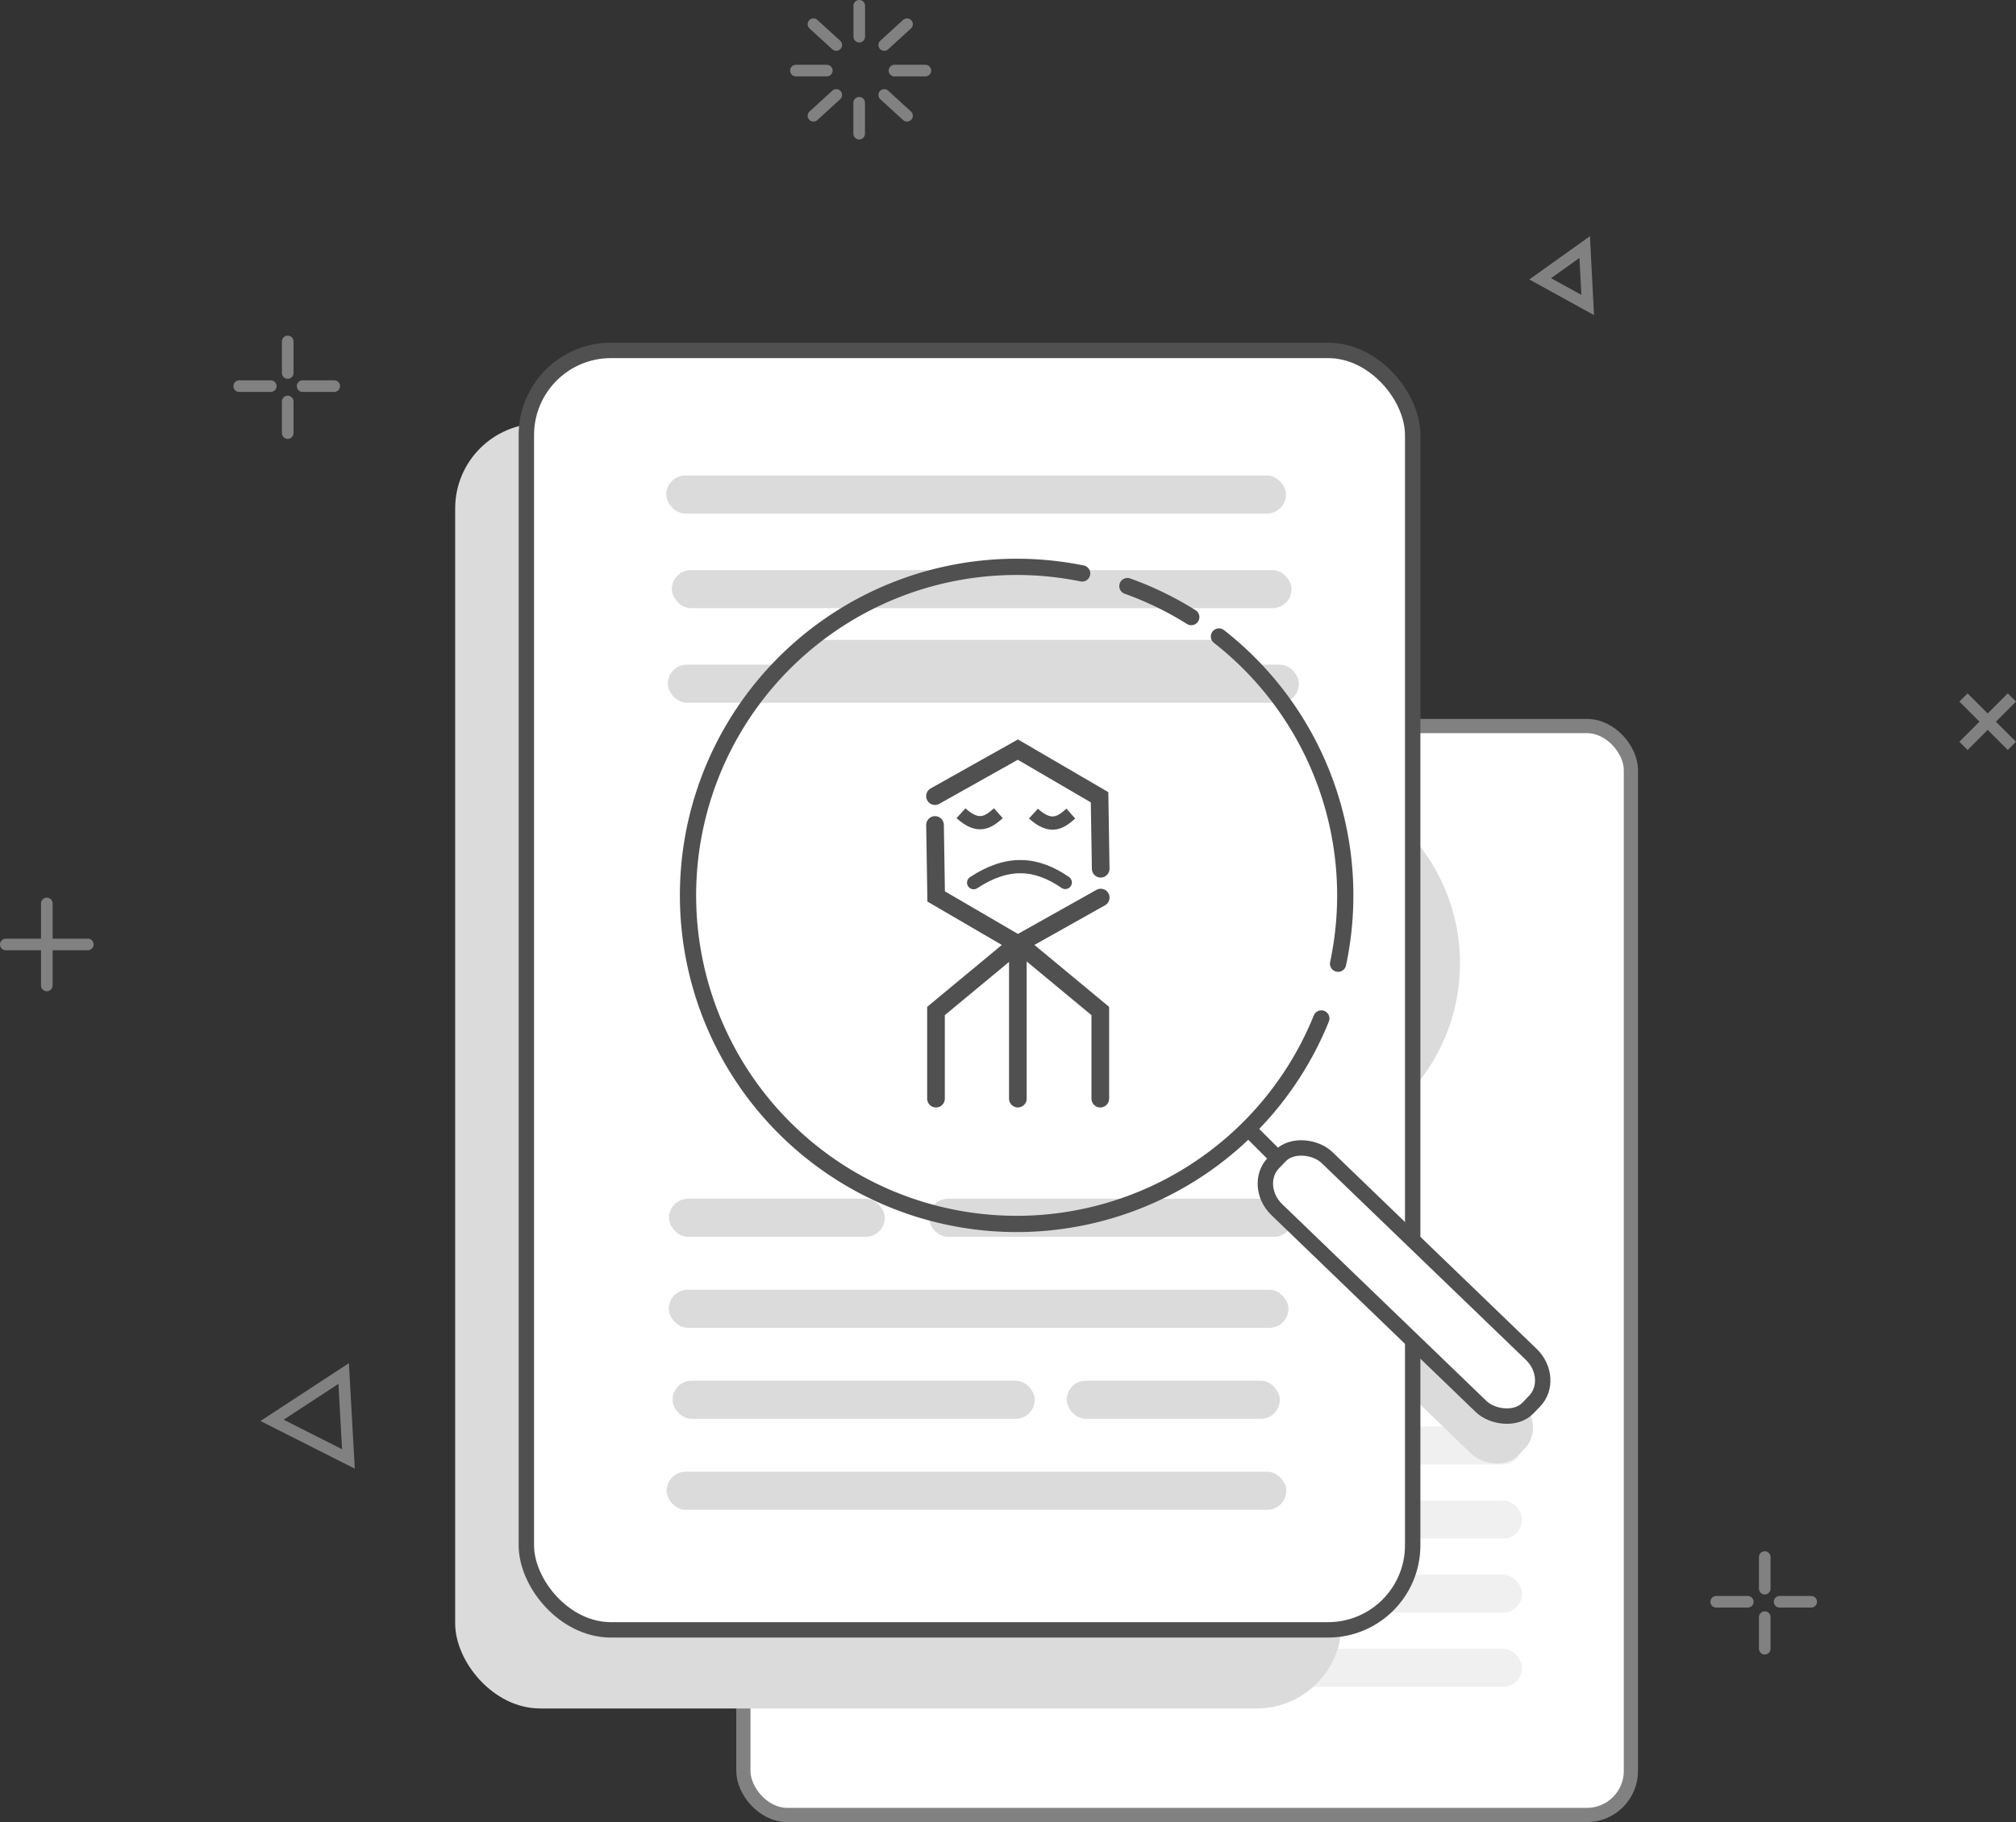 <?xml version="1.0" encoding="UTF-8" standalone="no"?>
<!-- Created with Inkscape (http://www.inkscape.org/) -->

<svg
   width="100mm"
   height="90.41mm"
   viewBox="0 0 100 90.41"
   version="1.1"
   id="svg5"
   xmlns="http://www.w3.org/2000/svg"
   xmlns:svg="http://www.w3.org/2000/svg">
  <rect x="0" y="0" width="100" height="90.41" fill="#333333" stroke="none"/>
  <defs
     id="defs2">
    <rect
       x="99.97"
       y="439.884"
       width="828.957"
       height="208.044"
       id="rect51939" />
  </defs>
  <g
     id="g1142">
    <rect
       style="fill:#ffffff;fill-opacity:1;stroke:#818181;stroke-width:0.705;stroke-linecap:round;stroke-miterlimit:4;stroke-dasharray:none;stroke-opacity:1"
       id="rect25244"
       width="44.024"
       height="54.029"
       x="36.874"
       y="36.023"
       ry="2.184"
       rx="2.184" />
    <rect
       style="fill:#f0f0f0;fill-opacity:1;stroke:none;stroke-width:0.831;stroke-linecap:round;stroke-miterlimit:4;stroke-dasharray:none;stroke-opacity:1"
       id="rect33080"
       width="30.739"
       height="1.89"
       x="44.759"
       y="81.803"
       ry="0.945"
       rx="0.945" />
    <circle
       style="fill:#dbdbdb;fill-opacity:1;stroke:none;stroke-width:2.178;stroke-linecap:round;stroke-miterlimit:4;stroke-dasharray:none;stroke-opacity:1"
       id="path41215"
       cx="62.945"
       cy="47.793"
       r="9.476" />
    <rect
       style="fill:#dbdbdb;fill-opacity:1;stroke:none;stroke-width:0.765;stroke-linecap:round;stroke-miterlimit:4;stroke-dasharray:none;stroke-opacity:1"
       id="rect15370"
       width="43.968"
       height="63.757"
       x="22.578"
       y="21.01"
       ry="4.216"
       rx="4.216" />
    <rect
       style="fill:#f0f0f0;fill-opacity:1;stroke:none;stroke-width:0.831;stroke-linecap:round;stroke-miterlimit:4;stroke-dasharray:none;stroke-opacity:1"
       id="rect33086"
       width="30.739"
       height="1.89"
       x="44.759"
       y="70.771"
       ry="0.945"
       rx="0.945" />
    <rect
       style="fill:#dbdbdb;fill-opacity:1;stroke:none;stroke-width:0.764;stroke-linecap:round;stroke-miterlimit:4;stroke-dasharray:none;stroke-opacity:1"
       id="rect35126"
       width="3.589"
       height="17.528"
       x="-1.285"
       y="86.802"
       ry="1.727"
       rx="1.555"
       transform="matrix(0.694,-0.72,0.72,0.694,0,0)" />
    <rect
       style="fill:#f0f0f0;fill-opacity:1;stroke:none;stroke-width:0.831;stroke-linecap:round;stroke-miterlimit:4;stroke-dasharray:none;stroke-opacity:1"
       id="rect33084"
       width="30.739"
       height="1.89"
       x="44.76"
       y="74.448"
       ry="0.945"
       rx="0.945" />
    <rect
       style="fill:#f0f0f0;fill-opacity:1;stroke:none;stroke-width:0.831;stroke-linecap:round;stroke-miterlimit:4;stroke-dasharray:none;stroke-opacity:1"
       id="rect33082"
       width="30.739"
       height="1.89"
       x="44.759"
       y="78.125"
       ry="0.945"
       rx="0.945" />
    <rect
       style="fill:#ffffff;fill-opacity:1;stroke:#505050;stroke-width:0.764;stroke-linecap:round;stroke-miterlimit:4;stroke-dasharray:none;stroke-opacity:1"
       id="rect945"
       width="43.965"
       height="63.481"
       x="26.109"
       y="17.386"
       ry="4.197"
       rx="4.197" />
    <rect
       style="fill:#dbdbdb;fill-opacity:1;stroke:none;stroke-width:0.831;stroke-linecap:round;stroke-miterlimit:4;stroke-dasharray:none;stroke-opacity:1"
       id="rect1115"
       width="30.739"
       height="1.89"
       x="33.051"
       y="23.592"
       ry="0.945"
       rx="0.945" />
    <rect
       style="fill:#dbdbdb;fill-opacity:1;stroke:none;stroke-width:0.831;stroke-linecap:round;stroke-miterlimit:4;stroke-dasharray:none;stroke-opacity:1"
       id="rect1255"
       width="30.739"
       height="1.89"
       x="33.326"
       y="28.285"
       ry="0.945"
       rx="0.945" />
    <rect
       style="fill:#dbdbdb;fill-opacity:1;stroke:none;stroke-width:0.831;stroke-linecap:round;stroke-miterlimit:4;stroke-dasharray:none;stroke-opacity:1"
       id="rect1257"
       width="30.739"
       height="1.89"
       x="33.173"
       y="63.991"
       ry="0.945"
       rx="0.945" />
    <rect
       style="fill:#dbdbdb;fill-opacity:1;stroke:none;stroke-width:0.831;stroke-linecap:round;stroke-miterlimit:4;stroke-dasharray:none;stroke-opacity:1"
       id="rect1259"
       width="30.739"
       height="1.89"
       x="33.066"
       y="73.02"
       ry="0.945"
       rx="0.945" />
    <rect
       style="fill:#dbdbdb;fill-opacity:1;stroke:none;stroke-width:0.831;stroke-linecap:round;stroke-miterlimit:4;stroke-dasharray:none;stroke-opacity:1"
       id="rect1263"
       width="17.967"
       height="1.89"
       x="33.36"
       y="68.505"
       ry="0.945"
       rx="0.945" />
    <rect
       style="fill:#dbdbdb;fill-opacity:1;stroke:none;stroke-width:0.831;stroke-linecap:round;stroke-miterlimit:4;stroke-dasharray:none;stroke-opacity:1"
       id="rect1265"
       width="10.572"
       height="1.89"
       x="52.912"
       y="68.505"
       ry="0.945"
       rx="0.945" />
    <rect
       style="fill:#dbdbdb;fill-opacity:1;stroke:none;stroke-width:0.831;stroke-linecap:round;stroke-miterlimit:4;stroke-dasharray:none;stroke-opacity:1"
       id="rect1507"
       width="18.056"
       height="1.89"
       x="46.08"
       y="59.476"
       ry="0.945"
       rx="0.945" />
    <rect
       style="fill:#ffffff;fill-opacity:1;stroke:#505050;stroke-width:0.764;stroke-linecap:round;stroke-miterlimit:4;stroke-dasharray:none;stroke-opacity:1"
       id="rect1289"
       width="3.589"
       height="17.528"
       x="0.741"
       y="85.521"
       ry="1.727"
       rx="1.555"
       transform="matrix(0.694,-0.72,0.72,0.694,0,0)" />
    <rect
       style="fill:#dbdbdb;fill-opacity:1;stroke:none;stroke-width:0.831;stroke-linecap:round;stroke-miterlimit:4;stroke-dasharray:none;stroke-opacity:1"
       id="rect1509"
       width="10.704"
       height="1.89"
       x="33.184"
       y="59.476"
       ry="0.945"
       rx="0.945" />
    <path
       style="fill:none;fill-opacity:1;stroke:#505050;stroke-width:0.764;stroke-linecap:butt;stroke-linejoin:miter;stroke-miterlimit:4;stroke-dasharray:none;stroke-opacity:1"
       d="m 62.035,56.127 1.358,1.358"
       id="path1760" />
    <path
       style="fill:none;stroke:#505050;stroke-width:0.876;stroke-linecap:round;stroke-linejoin:miter;stroke-miterlimit:4;stroke-dasharray:none;stroke-opacity:1"
       d="m 46.379,39.5 4.11,-2.308 4.053,2.364 0.056,3.547"
       id="path1105" />
    <path
       style="fill:none;stroke:#505050;stroke-width:0.876;stroke-linecap:round;stroke-linejoin:miter;stroke-miterlimit:4;stroke-dasharray:none;stroke-opacity:1"
       d="m 54.599,44.534 -4.11,2.308 -4.053,-2.364 -0.056,-3.547"
       id="path1107" />
    <path
       style="fill:none;stroke:#505050;stroke-width:0.876;stroke-linecap:round;stroke-linejoin:miter;stroke-miterlimit:4;stroke-dasharray:none;stroke-opacity:1"
       d="m 50.489,47.078 v 7.431"
       id="path1109" />
    <path
       style="fill:none;stroke:#505050;stroke-width:0.876;stroke-linecap:round;stroke-linejoin:miter;stroke-miterlimit:4;stroke-dasharray:none;stroke-opacity:1"
       d="m 50.532,46.807 4.046,3.355 v 4.348"
       id="path1111" />
    <path
       style="fill:none;stroke:#505050;stroke-width:0.876;stroke-linecap:round;stroke-linejoin:miter;stroke-miterlimit:4;stroke-dasharray:none;stroke-opacity:1"
       d="m 50.474,46.807 -4.046,3.355 v 4.348"
       id="path1114" />
    <rect
       style="fill:#dbdbdb;fill-opacity:1;stroke:none;stroke-width:0.764;stroke-linecap:round;stroke-miterlimit:4;stroke-dasharray:none;stroke-opacity:1"
       id="rect9071"
       width="22.25"
       height="2.753"
       x="39.331"
       y="31.747"
       rx="0.945"
       ry="0.577" />
    <rect
       style="fill:#dbdbdb;fill-opacity:1;stroke:none;stroke-width:0.831;stroke-linecap:round;stroke-miterlimit:4;stroke-dasharray:none;stroke-opacity:1"
       id="rect9047"
       width="31.304"
       height="1.89"
       x="33.126"
       y="32.977"
       ry="0.945"
       rx="0.945" />
    <path
       style="fill:none;stroke:#505050;stroke-width:0.657;stroke-linecap:round;stroke-linejoin:miter;stroke-miterlimit:4;stroke-dasharray:none;stroke-opacity:1"
       d="m 48.296,43.793 c 1.68,-1.1 3.089,-1.013 4.545,-0.009"
       id="path11885" />
    <path
       style="fill:none;stroke:#505050;stroke-width:0.657;stroke-linecap:butt;stroke-linejoin:miter;stroke-miterlimit:4;stroke-dasharray:none;stroke-opacity:1"
       d="m 47.668,40.349 c 0.879,0.801 1.375,0.424 1.855,0"
       id="path13651" />
    <path
       style="fill:none;stroke:#505050;stroke-width:0.657;stroke-linecap:butt;stroke-linejoin:miter;stroke-miterlimit:4;stroke-dasharray:none;stroke-opacity:1"
       d="m 51.262,40.367 c 0.879,0.801 1.375,0.424 1.855,0"
       id="path15261" />
    <path
       style="fill:none;fill-opacity:1;stroke:#505050;stroke-width:0.806;stroke-linecap:round;stroke-miterlimit:4;stroke-dasharray:none;stroke-opacity:1"
       id="path1583"
       d="M 60.464,31.58 A 16.3,16.301 0 0 1 66.373,47.815" />
    <path
       style="fill:none;fill-opacity:1;stroke:#505050;stroke-width:0.806;stroke-linecap:round;stroke-miterlimit:4;stroke-dasharray:none;stroke-opacity:1"
       id="path7233"
       d="M 65.542,50.532 A 16.3,16.301 0 0 1 45.256,59.884 16.3,16.301 0 0 1 34.683,40.207 16.3,16.301 0 0 1 53.678,28.452" />
    <path
       style="fill:none;fill-opacity:1;stroke:#505050;stroke-width:0.806;stroke-linecap:round;stroke-miterlimit:4;stroke-dasharray:none;stroke-opacity:1"
       id="path8943"
       d="m 55.923,29.079 a 16.3,16.301 0 0 1 3.167,1.538" />
    <path
       style="fill:none;fill-opacity:1;stroke:#818181;stroke-width:0.576;stroke-linecap:round;stroke-miterlimit:4;stroke-dasharray:none;stroke-opacity:1"
       id="path19838"
       d="m 13.495,70.472 1.776,-1.162 1.776,-1.162 0.118,2.119 0.118,2.119 -1.895,-0.957 z" />
    <path
       style="fill:none;fill-opacity:1;stroke:#818181;stroke-width:0.576;stroke-linecap:round;stroke-miterlimit:4;stroke-dasharray:none;stroke-opacity:1"
       id="path20220"
       d="m 76.398,13.834 1.104,-0.788 1.104,-0.788 0.074,1.437 0.074,1.437 -1.178,-0.649 z" />
    <path
       style="fill:none;stroke:#818181;stroke-width:0.576;stroke-linecap:round;stroke-linejoin:miter;stroke-miterlimit:4;stroke-dasharray:none;stroke-opacity:1"
       d="m 2.322,44.826 v 4.067"
       id="path20255" />
    <path
       style="fill:none;stroke:#818181;stroke-width:0.576;stroke-linecap:round;stroke-linejoin:miter;stroke-miterlimit:4;stroke-dasharray:none;stroke-opacity:1"
       d="M 4.355,46.86 H 0.288"
       id="path22509" />
    <path
       style="fill:none;stroke:#818181;stroke-width:0.576;stroke-linecap:butt;stroke-linejoin:miter;stroke-miterlimit:4;stroke-dasharray:none;stroke-opacity:1"
       d="m 97.395,34.606 2.401,2.401"
       id="path22592" />
    <path
       style="fill:none;stroke:#818181;stroke-width:0.576;stroke-linecap:butt;stroke-linejoin:miter;stroke-miterlimit:4;stroke-dasharray:none;stroke-opacity:1"
       d="m 99.796,34.606 -2.401,2.401"
       id="path25242" />
    <path
       style="fill:none;stroke:#818181;stroke-width:0.576;stroke-linecap:round;stroke-linejoin:miter;stroke-miterlimit:4;stroke-dasharray:none;stroke-opacity:1"
       d="m 87.537,77.255 v 1.567"
       id="path32727" />
    <path
       style="fill:none;stroke:#818181;stroke-width:0.576;stroke-linecap:round;stroke-linejoin:miter;stroke-miterlimit:4;stroke-dasharray:none;stroke-opacity:1"
       d="m 87.537,80.236 v 1.567"
       id="path32729" />
    <path
       style="fill:none;stroke:#818181;stroke-width:0.576;stroke-linecap:round;stroke-linejoin:miter;stroke-miterlimit:4;stroke-dasharray:none;stroke-opacity:1"
       d="M 86.696,79.473 H 85.129"
       id="path32731" />
    <path
       style="fill:none;stroke:#818181;stroke-width:0.576;stroke-linecap:round;stroke-linejoin:miter;stroke-miterlimit:4;stroke-dasharray:none;stroke-opacity:1"
       d="M 89.842,79.473 H 88.275"
       id="path32733" />
    <path
       style="fill:none;stroke:#818181;stroke-width:0.576;stroke-linecap:round;stroke-linejoin:miter;stroke-miterlimit:4;stroke-dasharray:none;stroke-opacity:1"
       d="m 14.272,16.939 v 1.567"
       id="path32796" />
    <path
       style="fill:none;stroke:#818181;stroke-width:0.576;stroke-linecap:round;stroke-linejoin:miter;stroke-miterlimit:4;stroke-dasharray:none;stroke-opacity:1"
       d="m 14.272,19.92 v 1.567"
       id="path32798" />
    <path
       style="fill:none;stroke:#818181;stroke-width:0.576;stroke-linecap:round;stroke-linejoin:miter;stroke-miterlimit:4;stroke-dasharray:none;stroke-opacity:1"
       d="M 13.432,19.158 H 11.865"
       id="path32800" />
    <path
       style="fill:none;stroke:#818181;stroke-width:0.576;stroke-linecap:round;stroke-linejoin:miter;stroke-miterlimit:4;stroke-dasharray:none;stroke-opacity:1"
       d="M 16.578,19.158 H 15.011"
       id="path32802" />
    <path
       style="fill:none;stroke:#818181;stroke-width:0.576;stroke-linecap:round;stroke-linejoin:miter;stroke-miterlimit:4;stroke-dasharray:none;stroke-opacity:1"
       d="M 42.618,5.1 V 6.632"
       id="path32972" />
    <path
       style="fill:none;stroke:#818181;stroke-width:0.576;stroke-linecap:round;stroke-linejoin:miter;stroke-miterlimit:4;stroke-dasharray:none;stroke-opacity:1"
       d="M 42.622,0.288 V 1.82"
       id="path33054" />
    <path
       style="fill:none;stroke:#818181;stroke-width:0.576;stroke-linecap:round;stroke-linejoin:miter;stroke-miterlimit:4;stroke-dasharray:none;stroke-opacity:1"
       d="M 45.9,3.502 H 44.368"
       id="path33056" />
    <path
       style="fill:none;stroke:#818181;stroke-width:0.576;stroke-linecap:round;stroke-linejoin:miter;stroke-miterlimit:4;stroke-dasharray:none;stroke-opacity:1"
       d="M 41.012,3.502 H 39.481"
       id="path33058" />
    <path
       style="fill:none;stroke:#818181;stroke-width:0.576;stroke-linecap:round;stroke-linejoin:miter;stroke-miterlimit:4;stroke-dasharray:none;stroke-opacity:1"
       d="M 43.86,2.233 44.991,1.201"
       id="path33060" />
    <path
       style="fill:none;stroke:#818181;stroke-width:0.576;stroke-linecap:round;stroke-linejoin:miter;stroke-miterlimit:4;stroke-dasharray:none;stroke-opacity:1"
       d="M 41.481,2.233 40.35,1.201"
       id="path33062" />
    <path
       style="fill:none;stroke:#818181;stroke-width:0.576;stroke-linecap:round;stroke-linejoin:miter;stroke-miterlimit:4;stroke-dasharray:none;stroke-opacity:1"
       d="M 41.481,4.711 40.35,5.743"
       id="path33064" />
    <path
       style="fill:none;stroke:#818181;stroke-width:0.576;stroke-linecap:round;stroke-linejoin:miter;stroke-miterlimit:4;stroke-dasharray:none;stroke-opacity:1"
       d="m 43.86,4.711 1.131,1.033"
       id="path33066" />
  </g>
</svg>
